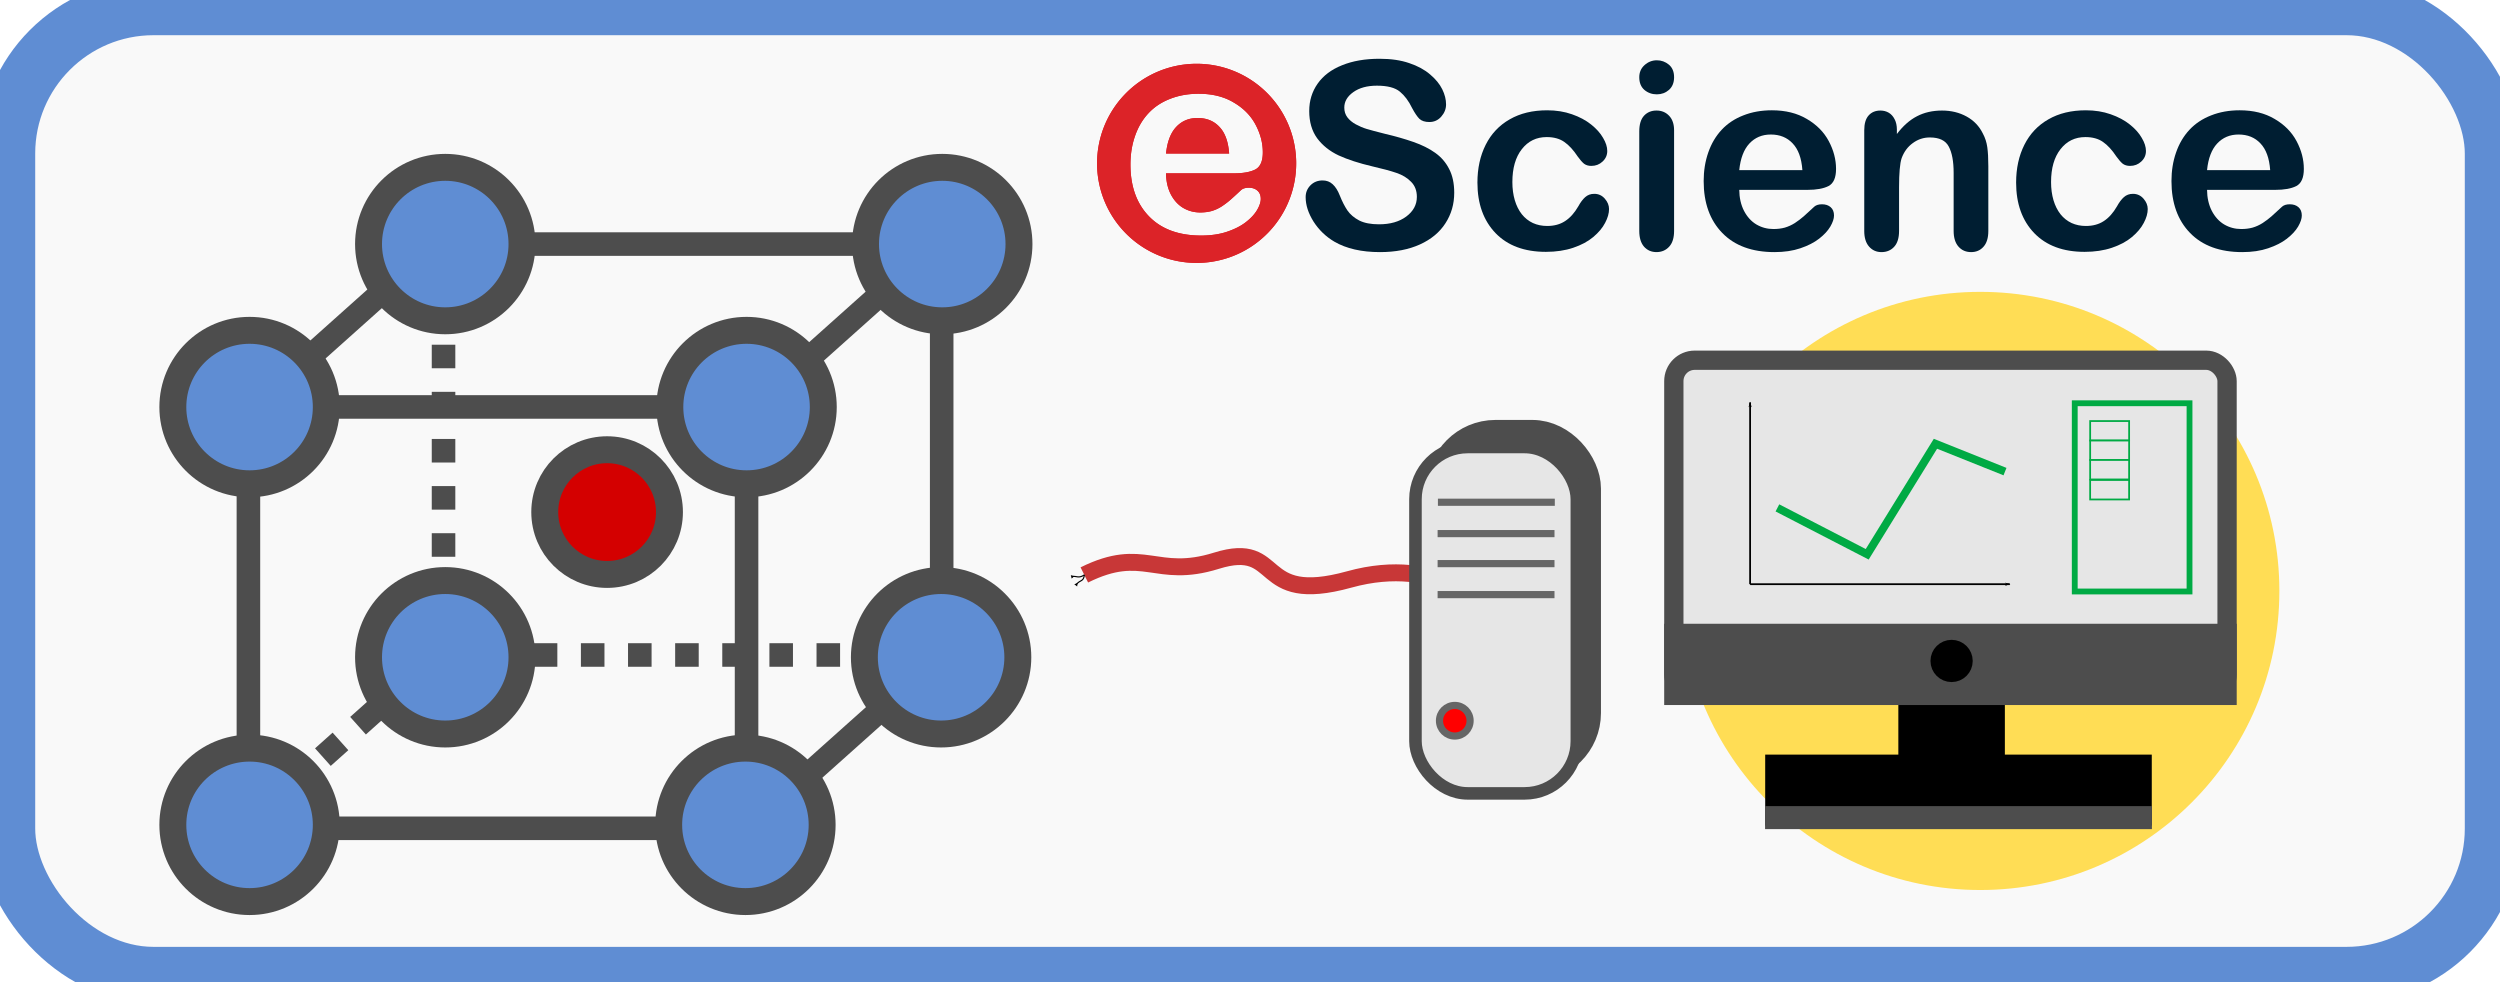 <?xml version="1.0" encoding="UTF-8" standalone="no"?>
<!-- Created with Inkscape (http://www.inkscape.org/) -->

<svg
   width="371.353mm"
   height="145.876mm"
   viewBox="0 0 371.353 145.876"
   version="1.1"
   id="svg5"
   inkscape:version="1.1.2 (0a00cf5339, 2022-02-04)"
   sodipodi:docname="logo.svg"
   xmlns:inkscape="http://www.inkscape.org/namespaces/inkscape"
   xmlns:sodipodi="http://sodipodi.sourceforge.net/DTD/sodipodi-0.dtd"
   xmlns="http://www.w3.org/2000/svg"
   xmlns:svg="http://www.w3.org/2000/svg">
  <sodipodi:namedview
     id="namedview7"
     pagecolor="#ffffff"
     bordercolor="#eeeeee"
     borderopacity="1"
     inkscape:pageshadow="0"
     inkscape:pageopacity="0"
     inkscape:pagecheckerboard="0"
     inkscape:document-units="mm"
     showgrid="false"
     inkscape:zoom="0.64"
     inkscape:cx="612.5"
     inkscape:cy="321.875"
     inkscape:window-width="1918"
     inkscape:window-height="1043"
     inkscape:window-x="1"
     inkscape:window-y="18"
     inkscape:window-maximized="0"
     inkscape:current-layer="layer1"
     showguides="true"
     inkscape:guide-bbox="true"
     fit-margin-top="0"
     fit-margin-left="0"
     fit-margin-right="0"
     fit-margin-bottom="0" />
  <defs
     id="defs2">
    <marker
       style="overflow:visible"
       id="CurveIn"
       refX="0"
       refY="0"
       orient="auto"
       inkscape:stockid="CurveIn"
       inkscape:isstock="true">
      <path
         transform="scale(0.6)"
         style="fill:none;fill-rule:evenodd;stroke:context-stroke;stroke-width:1pt"
         d="m 4.625,-5.046 c -2.76,0 -5,2.24 -5,5 0,2.76 2.24,5 5,5"
         id="path4023" />
    </marker>
    <marker
       style="overflow:visible"
       id="CurveOut"
       refX="0"
       refY="0"
       orient="auto"
       inkscape:stockid="CurveOut"
       inkscape:isstock="true">
      <path
         transform="scale(0.6)"
         style="fill:none;fill-rule:evenodd;stroke:context-stroke;stroke-width:1pt"
         d="m -5.413,-5.046 c 2.76,0 5,2.24 5,5 0,2.76 -2.24,5 -5,5"
         id="path4026" />
    </marker>
    <marker
       style="overflow:visible"
       id="Scissors"
       refX="0"
       refY="0"
       orient="auto"
       inkscape:stockid="Scissors"
       inkscape:isstock="true">
      <path
         style="fill:context-stroke"
         d="M 9.09,-3.606 C 8.12,-4.777 6.37,-4.736 5.062,-4.233 l -8.212,3.078 c -2.388,-1.307 -4.748,-0.933 -4.748,-1.569 0,-0.497 0.457,-0.388 0.388,-1.683 -0.066,-1.243 -1.364,-2.163 -2.59,-2.082 -1.227,-0.007 -2.499,0.933 -2.51,2.23 -0.091,1.306 1.007,2.52 2.307,2.605 1.522,0.227 4.218,-0.696 5.483,1.571 -0.942,1.738 -2.614,1.743 -4.126,1.656 -1.255,-0.072 -2.762,0.287 -3.361,1.521 -0.578,1.182 -0.011,2.865 1.317,3.226 1.34,0.492 3.181,-0.13 3.499,-1.671 0.246,-1.188 -0.595,-1.746 -0.273,-2.177 0.244,-0.325 1.791,-0.137 4.547,-1.375 L 5.676,4.233 C 6.8,4.547 8.173,4.536 9.168,3.431 l -9.22,-3.485 z m -18.308,-1.901 c 1.295,0.723 1.189,2.684 -0.156,3.063 -1.217,0.424 -2.771,-0.759 -2.383,-2.077 0.227,-1.082 1.653,-1.481 2.54,-0.986 z m 0.056,8.017 c 1.351,0.499 1.121,2.784 -0.252,3.092 -0.911,0.316 -2.214,-0.139 -2.306,-1.212 -0.178,-1.305 1.356,-2.484 2.558,-1.879 z"
         id="schere" />
    </marker>
    <marker
       style="overflow:visible"
       id="Legs"
       refX="0"
       refY="0"
       orient="auto"
       inkscape:stockid="Legs"
       inkscape:isstock="true">
      <g
         transform="scale(-0.7)"
         id="g4048">
        <g
           transform="matrix(0,-1,-1,0,20.709,21.314)"
           id="g4042">
          <path
             style="fill:none;fill-opacity:0.75;fill-rule:evenodd;stroke:context-stroke;stroke-width:1pt"
             d="m 21.221,20.675 c -6.91,4.721 -2.455,6.607 -5.841,13.443"
             id="path4038" />
          <path
             style="fill:none;fill-opacity:0.75;fill-rule:evenodd;stroke:context-stroke;stroke-width:1pt"
             d="m 21.398,20.548 c -1.361,8.348 3.536,8.77 4.505,13.825"
             id="path4040" />
        </g>
        <path
           style="fill:context-stroke;fill-rule:evenodd;stroke-width:1pt"
           d="m -14.09,-6.732 -0.922,4.043 3.963,-1.223 z"
           id="path4044" />
        <path
           style="fill:context-stroke;fill-rule:evenodd;stroke-width:1pt"
           d="m -15.216,4.557 1.874,3.7 2.267,-3.473 z"
           id="path4046" />
      </g>
    </marker>
    <inkscape:perspective
       sodipodi:type="inkscape:persp3d"
       inkscape:vp_x="-23.170675 : 149.43211 : 1"
       inkscape:vp_y="83.979225 : 266.5754 : 0"
       inkscape:vp_z="229.90268 : 104.76614 : 1"
       inkscape:persp3d-origin="69.956535 : 131.0014 : 1"
       id="perspective4981" />
    <marker
       style="overflow:visible"
       id="Arrow1Lend"
       refX="0"
       refY="0"
       orient="auto"
       inkscape:stockid="Arrow1Lend"
       inkscape:isstock="true">
      <path
         transform="matrix(-0.8,0,0,-0.8,-10,0)"
         style="fill:context-stroke;fill-rule:evenodd;stroke:context-stroke;stroke-width:1pt"
         d="M 0,0 5,-5 -12.5,0 5,5 Z"
         id="path3842" />
    </marker>
    <marker
       style="overflow:visible"
       id="Arrow1Mend"
       refX="0"
       refY="0"
       orient="auto"
       inkscape:stockid="Arrow1Mend"
       inkscape:isstock="true">
      <path
         transform="matrix(-0.4,0,0,-0.4,-4,0)"
         style="fill:context-stroke;fill-rule:evenodd;stroke:context-stroke;stroke-width:1pt"
         d="M 0,0 5,-5 -12.5,0 5,5 Z"
         id="path3848" />
    </marker>
    <marker
       style="overflow:visible"
       id="Arrow1Mstart"
       refX="0"
       refY="0"
       orient="auto"
       inkscape:stockid="Arrow1Mstart"
       inkscape:isstock="true">
      <path
         transform="matrix(0.4,0,0,0.4,4,0)"
         style="fill:context-stroke;fill-rule:evenodd;stroke:context-stroke;stroke-width:1pt"
         d="M 0,0 5,-5 -12.5,0 5,5 Z"
         id="path3845" />
    </marker>
  </defs>
  <g
     inkscape:label="Layer 1"
     inkscape:groupmode="layer"
     id="layer1"
     transform="translate(1.502,45.716)">
    <rect
       style="fill:#f9f9f9;fill-opacity:1;stroke:#5f8dd3;stroke-width:8.379;stroke-miterlimit:4;stroke-dasharray:none"
       id="rect8085"
       width="369.274"
       height="143.797"
       x="-0.462"
       y="-44.676"
       ry="21.765" />
    <path
       style="fill:#999999;stroke:#4d4d4d;stroke-width:3.5;stroke-linecap:butt;stroke-linejoin:miter;stroke-miterlimit:4;stroke-dasharray:3.5, 3.5;stroke-dashoffset:0;stroke-opacity:1"
       d="M 64.382,-15.513 V 58.993"
       id="path1276-1-0-0" />
    <path
       style="fill:#999999;stroke:#4d4d4d;stroke-width:3.5;stroke-linecap:butt;stroke-linejoin:miter;stroke-miterlimit:4;stroke-dasharray:none;stroke-opacity:1"
       d="M 35.569,14.732 H 110.075"
       id="path1276" />
    <path
       style="fill:#999999;stroke:#4d4d4d;stroke-width:3.5;stroke-linecap:butt;stroke-linejoin:miter;stroke-miterlimit:4;stroke-dasharray:3.5, 3.5;stroke-dashoffset:0;stroke-opacity:1"
       d="M 63.786,51.576 H 138.291"
       id="path1276-2" />
    <path
       style="fill:#999999;stroke:#4d4d4d;stroke-width:3.5;stroke-linecap:butt;stroke-linejoin:miter;stroke-miterlimit:4;stroke-dasharray:none;stroke-opacity:1"
       d="M 63.786,-9.461 H 138.291"
       id="path1276-5" />
    <path
       style="fill:#999999;stroke:#4d4d4d;stroke-width:3.5;stroke-linecap:butt;stroke-linejoin:miter;stroke-miterlimit:4;stroke-dasharray:none;stroke-opacity:1"
       d="M 34.631,77.321 H 109.137"
       id="path1276-1" />
    <path
       style="fill:#999999;stroke:#4d4d4d;stroke-width:3.5;stroke-linecap:butt;stroke-linejoin:miter;stroke-miterlimit:4;stroke-dasharray:none;stroke-opacity:1"
       d="M 109.393,8.903 V 83.409"
       id="path1276-1-0" />
    <path
       style="fill:#999999;stroke:#4d4d4d;stroke-width:3.5;stroke-linecap:butt;stroke-linejoin:miter;stroke-miterlimit:4;stroke-dasharray:none;stroke-opacity:1"
       d="M 138.377,-16.025 V 58.481"
       id="path1276-1-0-4" />
    <path
       style="fill:#999999;stroke:#4d4d4d;stroke-width:3.5;stroke-linecap:butt;stroke-linejoin:miter;stroke-miterlimit:4;stroke-dasharray:none;stroke-opacity:1"
       d="M 35.398,8.935 V 83.441"
       id="path1276-1-0-1" />
    <path
       style="fill:#999999;stroke:#4d4d4d;stroke-width:3.5;stroke-linecap:butt;stroke-linejoin:miter;stroke-miterlimit:4;stroke-dasharray:3.5, 3.5;stroke-dashoffset:0;stroke-opacity:1"
       d="M 69.945,45.754 34.631,77.321"
       id="path1276-1-0-1-3"
       sodipodi:nodetypes="cc" />
    <path
       style="fill:#999999;stroke:#4d4d4d;stroke-width:3.5;stroke-linecap:butt;stroke-linejoin:miter;stroke-miterlimit:4;stroke-dasharray:none;stroke-dashoffset:0;stroke-opacity:1"
       d="M 67.243,-13.038 31.929,18.53"
       id="path1276-1-0-1-3-2"
       sodipodi:nodetypes="cc" />
    <path
       style="fill:none;fill-opacity:1;stroke:#c83737;stroke-width:2.515;stroke-linecap:butt;stroke-linejoin:miter;stroke-miterlimit:4;stroke-dasharray:none;stroke-opacity:1;marker-end:url(#Legs)"
       d="m 219.657,44.816 c 0,0 -7.198,-8.216 -20.732,-4.462 -14.206,3.941 -9.723,-5.905 -19.746,-2.776 -9.04,2.822 -10.748,-2.287 -19.614,2.107"
       id="path7089"
       sodipodi:nodetypes="cssc" />
    <path
       style="fill:#999999;stroke:#4d4d4d;stroke-width:3.5;stroke-linecap:butt;stroke-linejoin:miter;stroke-miterlimit:4;stroke-dasharray:none;stroke-dashoffset:0;stroke-opacity:1"
       d="m 140.896,49.363 -35.314,31.567"
       id="path1276-1-0-1-3-7"
       sodipodi:nodetypes="cc" />
    <path
       style="fill:#999999;stroke:#4d4d4d;stroke-width:3.5;stroke-linecap:butt;stroke-linejoin:miter;stroke-miterlimit:4;stroke-dasharray:none;stroke-dashoffset:0;stroke-opacity:1"
       d="M 141.237,-12.697 105.923,18.871"
       id="path1276-1-0-1-3-7-6"
       sodipodi:nodetypes="cc" />
    <circle
       style="fill:#5f8dd3;stroke:#4d4d4d;stroke-width:4;stroke-miterlimit:4;stroke-dasharray:none"
       id="path846"
       cx="35.569"
       cy="14.749"
       r="11.397"
       inkscape:transform-center-x="6.3315959"
       inkscape:transform-center-y="0.75979153" />
    <ellipse
       style="fill:#5f8dd3;stroke:#4d4d4d;stroke-width:4;stroke-miterlimit:4;stroke-dasharray:none"
       id="path846-6"
       cx="109.393"
       cy="14.749"
       inkscape:transform-center-x="6.3315959"
       inkscape:transform-center-y="0.75979153"
       rx="11.397"
       ry="11.397" />
    <circle
       style="fill:#d40000;stroke:#4d4d4d;stroke-width:4;stroke-miterlimit:4;stroke-dasharray:none"
       id="path846-6-2"
       cx="88.678"
       cy="30.35"
       r="9.262"
       inkscape:transform-center-x="5.1457765"
       inkscape:transform-center-y="0.61749328" />
    <circle
       style="fill:#5f8dd3;stroke:#4d4d4d;stroke-width:4;stroke-miterlimit:4;stroke-dasharray:none"
       id="path846-64"
       cx="35.569"
       cy="76.809"
       r="11.397"
       inkscape:transform-center-x="6.3315959"
       inkscape:transform-center-y="0.75979153" />
    <circle
       style="fill:#5f8dd3;stroke:#4d4d4d;stroke-width:4;stroke-miterlimit:4;stroke-dasharray:none"
       id="path846-62"
       cx="109.222"
       cy="76.809"
       r="11.397"
       inkscape:transform-center-x="6.3315959"
       inkscape:transform-center-y="0.75979153" />
    <ellipse
       style="fill:#5f8dd3;stroke:#4d4d4d;stroke-width:4;stroke-miterlimit:4;stroke-dasharray:none"
       id="path846-8"
       cx="64.638"
       cy="-9.461"
       inkscape:transform-center-x="6.3315959"
       inkscape:transform-center-y="0.75979153"
       rx="11.397"
       ry="11.397" />
    <ellipse
       style="fill:#5f8dd3;stroke:#4d4d4d;stroke-width:4;stroke-miterlimit:4;stroke-dasharray:none"
       id="path846-6-9"
       cx="138.462"
       cy="-9.461"
       inkscape:transform-center-x="6.3315959"
       inkscape:transform-center-y="0.75979153"
       rx="11.397"
       ry="11.397" />
    <ellipse
       style="fill:#5f8dd3;stroke:#4d4d4d;stroke-width:4;stroke-miterlimit:4;stroke-dasharray:none"
       id="path846-64-6"
       cx="64.638"
       cy="51.917"
       inkscape:transform-center-x="6.3315959"
       inkscape:transform-center-y="0.75979153"
       rx="11.397"
       ry="11.397" />
    <ellipse
       style="fill:#5f8dd3;stroke:#4d4d4d;stroke-width:4;stroke-miterlimit:4;stroke-dasharray:none"
       id="path846-62-0"
       cx="138.291"
       cy="51.917"
       inkscape:transform-center-x="6.3315959"
       inkscape:transform-center-y="0.75979153"
       rx="11.397"
       ry="11.397" />
    <ellipse
       style="fill:#ffdd55;stroke-width:0.694"
       id="path2974"
       cx="292.653"
       cy="42.062"
       rx="44.426"
       ry="44.426" />
    <rect
       style="fill:#000000;stroke:#000000;stroke-width:2.865;stroke-miterlimit:4;stroke-dasharray:none;stroke-dashoffset:0"
       id="rect2446"
       width="12.958"
       height="10.23"
       x="281.912"
       y="59.282" />
    <rect
       style="fill:#e6e6e6;stroke:#4d4d4d;stroke-width:2.865;stroke-miterlimit:4;stroke-dasharray:none;stroke-dashoffset:0"
       id="rect2274"
       width="82.178"
       height="49.784"
       x="247.131"
       y="7.793"
       ry="3.101" />
    <rect
       style="fill:#4d4d4d;stroke:#4d4d4d;stroke-width:2.865;stroke-miterlimit:4;stroke-dasharray:none;stroke-dashoffset:0"
       id="rect2400"
       width="82.178"
       height="9.207"
       x="247.131"
       y="48.371"
       ry="0" />
    <rect
       style="fill:#000000;stroke:#000000;stroke-width:2.865;stroke-miterlimit:4;stroke-dasharray:none;stroke-dashoffset:0"
       id="rect2594"
       width="54.558"
       height="7.672"
       x="262.135"
       y="67.807" />
    <circle
       style="fill:#000000;stroke:#000000;stroke-width:2.865;stroke-miterlimit:4;stroke-dasharray:none;stroke-dashoffset:0"
       id="path2730"
       cx="288.391"
       cy="52.462"
       r="1.705" />
    <rect
       style="fill:#666666;stroke:#4d4d4d;stroke-width:2.906;stroke-miterlimit:4;stroke-dasharray:none;stroke-dashoffset:0"
       id="rect2834"
       width="54.558"
       height="0.511"
       x="262.135"
       y="75.479" />
    <path
       style="fill:none;stroke:#00aa44;stroke-width:1.19;stroke-linecap:butt;stroke-linejoin:miter;stroke-miterlimit:4;stroke-dasharray:none;stroke-opacity:1"
       d="m 262.516,29.726 13.339,6.893 10.137,-16.417 10.33,4.136"
       id="path3175"
       sodipodi:nodetypes="cccc" />
    <g
       id="g4125"
       transform="translate(81.001,82.291)">
      <path
         style="fill:none;stroke:#000000;stroke-width:0.265;stroke-linecap:butt;stroke-linejoin:miter;stroke-miterlimit:4;stroke-dasharray:none;stroke-opacity:1;marker-end:url(#Arrow1Lend)"
         d="M 177.46,-41.231 V -68.235"
         id="path3755" />
      <path
         style="fill:none;stroke:#000000;stroke-width:0.265;stroke-linecap:butt;stroke-linejoin:miter;stroke-miterlimit:4;stroke-dasharray:none;stroke-opacity:1;marker-end:url(#Arrow1Lend)"
         d="m 177.46,-41.231 h 38.578"
         id="path3757" />
    </g>
    <rect
       style="fill:#e6e6e6;stroke:#00aa44;stroke-width:0.865;stroke-miterlimit:4;stroke-dasharray:none"
       id="rect4149"
       width="17.049"
       height="27.961"
       x="306.683"
       y="14.184" />
    <rect
       style="fill:#e6e6e6;stroke:#00aa44;stroke-width:0.265;stroke-miterlimit:4;stroke-dasharray:none"
       id="rect4253"
       width="5.787"
       height="2.893"
       x="308.974"
       y="16.828" />
    <rect
       style="fill:#e6e6e6;stroke:#00aa44;stroke-width:0.265;stroke-miterlimit:4;stroke-dasharray:none"
       id="rect4253-9"
       width="5.787"
       height="2.893"
       x="308.974"
       y="19.722" />
    <rect
       style="fill:#e6e6e6;stroke:#00aa44;stroke-width:0.265;stroke-miterlimit:4;stroke-dasharray:none"
       id="rect4253-9-4"
       width="5.787"
       height="2.893"
       x="308.971"
       y="22.609" />
    <rect
       style="fill:#e6e6e6;stroke:#00aa44;stroke-width:0.265;stroke-miterlimit:4;stroke-dasharray:none"
       id="rect4253-9-5"
       width="5.787"
       height="2.893"
       x="308.971"
       y="25.583" />
    <rect
       style="fill:#e6e6e6;stroke:#4d4d4d;stroke-width:6.017;stroke-miterlimit:4;stroke-dasharray:none"
       id="rect5783-7"
       width="19.856"
       height="47.72"
       x="213.443"
       y="19.67"
       ry="7.19" />
    <rect
       style="fill:#e6e6e6;stroke:#4d4d4d;stroke-width:1.865;stroke-miterlimit:4;stroke-dasharray:none"
       id="rect5783"
       width="23.971"
       height="51.449"
       x="208.752"
       y="20.685"
       ry="7.751" />
    <path
       style="fill:none;stroke:#666666;stroke-width:1.065;stroke-linecap:butt;stroke-linejoin:miter;stroke-miterlimit:4;stroke-dasharray:none;stroke-opacity:1"
       d="m 212.088,28.889 h 17.363"
       id="path6191" />
    <path
       style="fill:none;stroke:#666666;stroke-width:1.065;stroke-linecap:butt;stroke-linejoin:miter;stroke-miterlimit:4;stroke-dasharray:none;stroke-opacity:1"
       d="m 212.041,33.547 h 17.363"
       id="path6191-1" />
    <path
       style="fill:none;stroke:#666666;stroke-width:1.065;stroke-linecap:butt;stroke-linejoin:miter;stroke-miterlimit:4;stroke-dasharray:none;stroke-opacity:1"
       d="m 212.041,38.005 h 17.363"
       id="path6191-0" />
    <path
       style="fill:none;stroke:#666666;stroke-width:1.065;stroke-linecap:butt;stroke-linejoin:miter;stroke-miterlimit:4;stroke-dasharray:none;stroke-opacity:1"
       d="m 212.041,42.609 h 17.363"
       id="path6191-3" />
    <circle
       style="fill:#ff0000;stroke:#666666;stroke-width:1.065;stroke-miterlimit:4;stroke-dasharray:none"
       id="path6433"
       cx="214.594"
       cy="61.342"
       r="2.274" />
    <path
       inkscape:connector-curvature="0"
       d="m 176.38,-28.19 c -1.288,0 -2.348,0.448 -3.182,1.345 -0.821,0.884 -1.319,2.197 -1.496,3.939 h 9.374 c -0.126,-1.768 -0.606,-3.087 -1.439,-3.958 -0.821,-0.884 -1.906,-1.326 -3.257,-1.326 z m 0.17,-3.598 c 2.02,0 3.75,0.429 5.189,1.288 1.452,0.846 2.538,1.944 3.257,3.295 0.72,1.351 1.079,2.727 1.079,4.128 0,1.3 -0.372,2.146 -1.117,2.538 -0.745,0.379 -1.793,0.568 -3.144,0.568 h -10.113 c 0.013,1.174 0.246,2.21 0.701,3.106 0.467,0.896 1.079,1.572 1.837,2.026 0.77,0.454 1.616,0.682 2.538,0.682 0.619,0 1.18,-0.07 1.685,-0.208 0.518,-0.151 1.016,-0.378 1.496,-0.682 0.48,-0.316 0.922,-0.65 1.326,-1.004 0.404,-0.353 0.928,-0.833 1.572,-1.439 0.265,-0.227 0.644,-0.341 1.136,-0.341 0.53,0 0.959,0.145 1.288,0.436 0.328,0.29 0.492,0.701 0.492,1.231 0,0.467 -0.183,1.016 -0.549,1.648 -0.366,0.619 -0.922,1.219 -1.667,1.799 -0.732,0.568 -1.66,1.041 -2.784,1.42 -1.111,0.379 -2.393,0.568 -3.845,0.568 -3.32,0 -5.902,-0.947 -7.745,-2.841 -1.843,-1.894 -2.765,-4.463 -2.765,-7.708 0,-1.528 0.227,-2.942 0.682,-4.242 0.455,-1.313 1.117,-2.437 1.988,-3.371 0.871,-0.934 1.944,-1.648 3.219,-2.14 1.275,-0.505 2.689,-0.758 4.242,-0.758 z m -0.451,-4.453 a 14.791,14.791 0 0 0 -10.565,4.592 14.791,14.791 0 0 0 0.515,20.911 14.791,14.791 0 0 0 20.911,-0.515 14.791,14.791 0 0 0 -0.515,-20.911 14.791,14.791 0 0 0 -10.346,-4.077 z"
       style="fill:#dc2328;fill-opacity:1;stroke:none;stroke-width:15.635;stroke-miterlimit:4;stroke-dasharray:none;stroke-opacity:1"
       id="path10541" />
    <path
       id="path4514"
       style="fill:#dc2328;fill-opacity:1;stroke:none;stroke-width:15.635;stroke-miterlimit:4;stroke-dasharray:none;stroke-opacity:1"
       d="m 176.38,-28.19 c -1.288,0 -2.348,0.448 -3.182,1.345 -0.821,0.884 -1.319,2.197 -1.496,3.939 h 9.374 c -0.126,-1.768 -0.606,-3.087 -1.439,-3.958 -0.821,-0.884 -1.906,-1.326 -3.257,-1.326 z m 0.17,-3.598 c 2.02,0 3.75,0.429 5.189,1.288 1.452,0.846 2.538,1.944 3.257,3.295 0.72,1.351 1.079,2.727 1.079,4.128 0,1.3 -0.372,2.146 -1.117,2.538 -0.745,0.379 -1.793,0.568 -3.144,0.568 h -10.113 c 0.013,1.174 0.246,2.21 0.701,3.106 0.467,0.896 1.079,1.572 1.837,2.026 0.77,0.454 1.616,0.682 2.538,0.682 0.619,0 1.18,-0.07 1.685,-0.208 0.518,-0.151 1.016,-0.378 1.496,-0.682 0.48,-0.316 0.922,-0.65 1.326,-1.004 0.404,-0.353 0.928,-0.833 1.572,-1.439 0.265,-0.227 0.644,-0.341 1.136,-0.341 0.53,0 0.959,0.145 1.288,0.436 0.328,0.29 0.492,0.701 0.492,1.231 0,0.467 -0.183,1.016 -0.549,1.648 -0.366,0.619 -0.922,1.219 -1.667,1.799 -0.732,0.568 -1.66,1.041 -2.784,1.42 -1.111,0.379 -2.393,0.568 -3.845,0.568 -3.32,0 -5.902,-0.947 -7.745,-2.841 -1.843,-1.894 -2.765,-4.463 -2.765,-7.708 0,-1.528 0.227,-2.942 0.682,-4.242 0.455,-1.313 1.117,-2.437 1.988,-3.371 0.871,-0.934 1.944,-1.648 3.219,-2.14 1.275,-0.505 2.689,-0.758 4.242,-0.758 z m -0.451,-4.453 a 14.791,14.791 0 0 0 -10.565,4.592 14.791,14.791 0 0 0 0.515,20.911 14.791,14.791 0 0 0 20.911,-0.515 14.791,14.791 0 0 0 -0.515,-20.911 14.791,14.791 0 0 0 -10.346,-4.077 z"
       inkscape:connector-curvature="0" />
    <g
       aria-label="Science "
       style="font-style:normal;font-weight:normal;font-size:66.433px;line-height:1.25;font-family:sans-serif;letter-spacing:0px;word-spacing:0px;fill:#001e32;fill-opacity:1;stroke:none;stroke-width:0;stroke-miterlimit:4;stroke-dasharray:none;stroke-opacity:1"
       id="text10563"
       transform="matrix(0.584,0,0,0.584,-320.476,1338.973)">
      <path
         d="m 916.072,-2322.003 q 0,4.314 -2.238,7.753 -2.206,3.438 -6.488,5.385 -4.282,1.946 -10.153,1.946 -7.039,0 -11.613,-2.66 -3.244,-1.914 -5.287,-5.093 -2.011,-3.211 -2.011,-6.228 0,-1.752 1.2,-2.984 1.233,-1.265 3.114,-1.265 1.525,0 2.563,0.973 1.07,0.973 1.817,2.887 0.908,2.271 1.946,3.795 1.07,1.524 2.984,2.53 1.914,0.973 5.028,0.973 4.282,0 6.942,-1.979 2.692,-2.011 2.692,-4.995 0,-2.368 -1.46,-3.828 -1.427,-1.492 -3.73,-2.271 -2.271,-0.778 -6.098,-1.654 -5.125,-1.2 -8.596,-2.79 -3.438,-1.622 -5.482,-4.379 -2.011,-2.79 -2.011,-6.909 0,-3.925 2.141,-6.974 2.141,-3.049 6.196,-4.671 4.055,-1.654 9.537,-1.654 4.379,0 7.558,1.103 3.211,1.071 5.32,2.887 2.108,1.784 3.082,3.763 0.973,1.979 0.973,3.86 0,1.719 -1.233,3.114 -1.2,1.362 -3.017,1.362 -1.654,0 -2.53,-0.811 -0.843,-0.843 -1.849,-2.725 -1.298,-2.692 -3.114,-4.184 -1.817,-1.525 -5.839,-1.525 -3.73,0 -6.033,1.654 -2.271,1.622 -2.271,3.925 0,1.427 0.779,2.465 0.779,1.038 2.141,1.784 1.362,0.746 2.757,1.168 1.395,0.422 4.606,1.233 4.022,0.941 7.266,2.076 3.276,1.135 5.547,2.757 2.303,1.622 3.568,4.12 1.298,2.465 1.298,6.066 z"
         style="font-style:normal;font-variant:normal;font-weight:normal;font-stretch:normal;font-family:'Arial Rounded MT Bold';-inkscape-font-specification:'Arial Rounded MT Bold, ';fill:#001e32;fill-opacity:1;stroke:none;stroke-width:0;stroke-miterlimit:4;stroke-dasharray:none;stroke-opacity:1"
         id="path833"
         inkscape:connector-curvature="0" />
      <path
         d="m 955.452,-2317.884 q 0,1.654 -1.006,3.536 -0.973,1.881 -3.017,3.601 -2.011,1.687 -5.093,2.725 -3.082,1.038 -6.942,1.038 -8.207,0 -12.813,-4.768 -4.606,-4.801 -4.606,-12.845 0,-5.45 2.108,-9.634 2.108,-4.184 6.098,-6.455 3.99,-2.303 9.537,-2.303 3.438,0 6.293,1.006 2.887,1.006 4.866,2.595 2.011,1.589 3.049,3.406 1.07,1.784 1.07,3.341 0,1.589 -1.2,2.692 -1.168,1.103 -2.855,1.103 -1.103,0 -1.849,-0.551 -0.714,-0.584 -1.622,-1.849 -1.622,-2.465 -3.406,-3.698 -1.752,-1.233 -4.476,-1.233 -3.925,0 -6.325,3.082 -2.4,3.049 -2.4,8.369 0,2.498 0.616,4.606 0.616,2.076 1.784,3.568 1.168,1.46 2.822,2.238 1.654,0.746 3.633,0.746 2.66,0 4.541,-1.233 1.914,-1.233 3.374,-3.763 0.811,-1.492 1.752,-2.336 0.941,-0.843 2.303,-0.843 1.622,0 2.692,1.233 1.07,1.233 1.07,2.627 z"
         style="font-style:normal;font-variant:normal;font-weight:normal;font-stretch:normal;font-family:'Arial Rounded MT Bold';-inkscape-font-specification:'Arial Rounded MT Bold, ';fill:#001e32;fill-opacity:1;stroke:none;stroke-width:0;stroke-miterlimit:4;stroke-dasharray:none;stroke-opacity:1"
         id="path835"
         inkscape:connector-curvature="0" />
      <path
         d="m 971.995,-2337.898 v 25.593 q 0,2.66 -1.265,4.022 -1.265,1.362 -3.211,1.362 -1.946,0 -3.179,-1.395 -1.2,-1.395 -1.2,-3.99 v -25.334 q 0,-2.627 1.2,-3.957 1.233,-1.33 3.179,-1.33 1.946,0 3.211,1.33 1.265,1.33 1.265,3.698 z m -4.379,-9.148 q -1.849,0 -3.179,-1.135 -1.298,-1.135 -1.298,-3.211 0,-1.881 1.33,-3.082 1.362,-1.233 3.146,-1.233 1.719,0 3.049,1.103 1.33,1.103 1.33,3.211 0,2.044 -1.298,3.211 -1.298,1.135 -3.082,1.135 z"
         style="font-style:normal;font-variant:normal;font-weight:normal;font-stretch:normal;font-family:'Arial Rounded MT Bold';-inkscape-font-specification:'Arial Rounded MT Bold, ';fill:#001e32;fill-opacity:1;stroke:none;stroke-width:0;stroke-miterlimit:4;stroke-dasharray:none;stroke-opacity:1"
         id="path837"
         inkscape:connector-curvature="0" />
      <path
         d="m 1005.893,-2322.749 h -17.322 q 0.032,3.017 1.2,5.32 1.2,2.303 3.146,3.471 1.979,1.168 4.347,1.168 1.589,0 2.887,-0.357 1.33,-0.389 2.563,-1.168 1.233,-0.811 2.271,-1.719 1.038,-0.908 2.692,-2.465 0.681,-0.584 1.946,-0.584 1.362,0 2.206,0.746 0.843,0.746 0.843,2.108 0,1.2 -0.941,2.822 -0.941,1.589 -2.855,3.082 -1.881,1.46 -4.768,2.433 -2.854,0.973 -6.585,0.973 -8.531,0 -13.267,-4.866 -4.736,-4.866 -4.736,-13.202 0,-3.925 1.168,-7.266 1.168,-3.373 3.406,-5.774 2.238,-2.4 5.514,-3.665 3.276,-1.298 7.266,-1.298 5.19,0 8.888,2.206 3.73,2.173 5.579,5.644 1.849,3.471 1.849,7.072 0,3.341 -1.914,4.347 -1.914,0.973 -5.385,0.973 z m -17.322,-5.028 h 16.057 q -0.324,-4.541 -2.465,-6.779 -2.108,-2.271 -5.579,-2.271 -3.309,0 -5.45,2.303 -2.108,2.271 -2.563,6.747 z"
         style="font-style:normal;font-variant:normal;font-weight:normal;font-stretch:normal;font-family:'Arial Rounded MT Bold';-inkscape-font-specification:'Arial Rounded MT Bold, ';fill:#001e32;fill-opacity:1;stroke:none;stroke-width:0;stroke-miterlimit:4;stroke-dasharray:none;stroke-opacity:1"
         id="path839"
         inkscape:connector-curvature="0" />
      <path
         d="m 1028.664,-2338.028 v 1.071 q 2.336,-3.082 5.093,-4.509 2.79,-1.46 6.39,-1.46 3.503,0 6.261,1.525 2.757,1.525 4.12,4.314 0.876,1.622 1.135,3.503 0.26,1.881 0.26,4.801 v 16.478 q 0,2.66 -1.233,4.022 -1.2,1.362 -3.146,1.362 -1.979,0 -3.211,-1.395 -1.233,-1.395 -1.233,-3.99 v -14.759 q 0,-4.379 -1.233,-6.682 -1.2,-2.336 -4.833,-2.336 -2.368,0 -4.314,1.427 -1.946,1.395 -2.854,3.86 -0.649,1.979 -0.649,7.396 v 11.094 q 0,2.692 -1.265,4.055 -1.233,1.33 -3.211,1.33 -1.914,0 -3.147,-1.395 -1.233,-1.395 -1.233,-3.99 v -25.593 q 0,-2.53 1.103,-3.763 1.103,-1.265 3.017,-1.265 1.168,0 2.108,0.551 0.941,0.551 1.492,1.654 0.584,1.103 0.584,2.692 z"
         style="font-style:normal;font-variant:normal;font-weight:normal;font-stretch:normal;font-family:'Arial Rounded MT Bold';-inkscape-font-specification:'Arial Rounded MT Bold, ';fill:#001e32;fill-opacity:1;stroke:none;stroke-width:0;stroke-miterlimit:4;stroke-dasharray:none;stroke-opacity:1"
         id="path841"
         inkscape:connector-curvature="0" />
      <path
         d="m 1092.469,-2317.884 q 0,1.654 -1.006,3.536 -0.973,1.881 -3.017,3.601 -2.011,1.687 -5.093,2.725 -3.082,1.038 -6.942,1.038 -8.207,0 -12.813,-4.768 -4.606,-4.801 -4.606,-12.845 0,-5.45 2.108,-9.634 2.108,-4.184 6.098,-6.455 3.99,-2.303 9.537,-2.303 3.438,0 6.293,1.006 2.887,1.006 4.866,2.595 2.011,1.589 3.049,3.406 1.071,1.784 1.071,3.341 0,1.589 -1.2,2.692 -1.168,1.103 -2.855,1.103 -1.103,0 -1.849,-0.551 -0.714,-0.584 -1.622,-1.849 -1.622,-2.465 -3.406,-3.698 -1.752,-1.233 -4.476,-1.233 -3.925,0 -6.325,3.082 -2.401,3.049 -2.401,8.369 0,2.498 0.616,4.606 0.616,2.076 1.784,3.568 1.168,1.46 2.822,2.238 1.654,0.746 3.633,0.746 2.66,0 4.541,-1.233 1.914,-1.233 3.374,-3.763 0.811,-1.492 1.752,-2.336 0.941,-0.843 2.303,-0.843 1.622,0 2.692,1.233 1.07,1.233 1.07,2.627 z"
         style="font-style:normal;font-variant:normal;font-weight:normal;font-stretch:normal;font-family:'Arial Rounded MT Bold';-inkscape-font-specification:'Arial Rounded MT Bold, ';fill:#001e32;fill-opacity:1;stroke:none;stroke-width:0;stroke-miterlimit:4;stroke-dasharray:none;stroke-opacity:1"
         id="path843"
         inkscape:connector-curvature="0" />
      <path
         d="m 1124.875,-2322.749 h -17.322 q 0.033,3.017 1.2,5.32 1.2,2.303 3.147,3.471 1.979,1.168 4.347,1.168 1.589,0 2.887,-0.357 1.33,-0.389 2.563,-1.168 1.233,-0.811 2.271,-1.719 1.038,-0.908 2.692,-2.465 0.681,-0.584 1.946,-0.584 1.362,0 2.206,0.746 0.843,0.746 0.843,2.108 0,1.2 -0.941,2.822 -0.941,1.589 -2.854,3.082 -1.881,1.46 -4.768,2.433 -2.854,0.973 -6.585,0.973 -8.531,0 -13.267,-4.866 -4.736,-4.866 -4.736,-13.202 0,-3.925 1.168,-7.266 1.168,-3.373 3.406,-5.774 2.238,-2.4 5.514,-3.665 3.276,-1.298 7.266,-1.298 5.19,0 8.888,2.206 3.73,2.173 5.579,5.644 1.849,3.471 1.849,7.072 0,3.341 -1.914,4.347 -1.914,0.973 -5.385,0.973 z m -17.322,-5.028 h 16.057 q -0.324,-4.541 -2.465,-6.779 -2.108,-2.271 -5.579,-2.271 -3.309,0 -5.45,2.303 -2.108,2.271 -2.563,6.747 z"
         style="font-style:normal;font-variant:normal;font-weight:normal;font-stretch:normal;font-family:'Arial Rounded MT Bold';-inkscape-font-specification:'Arial Rounded MT Bold, ';fill:#001e32;fill-opacity:1;stroke:none;stroke-width:0;stroke-miterlimit:4;stroke-dasharray:none;stroke-opacity:1"
         id="path845"
         inkscape:connector-curvature="0" />
    </g>
  </g>
</svg>
